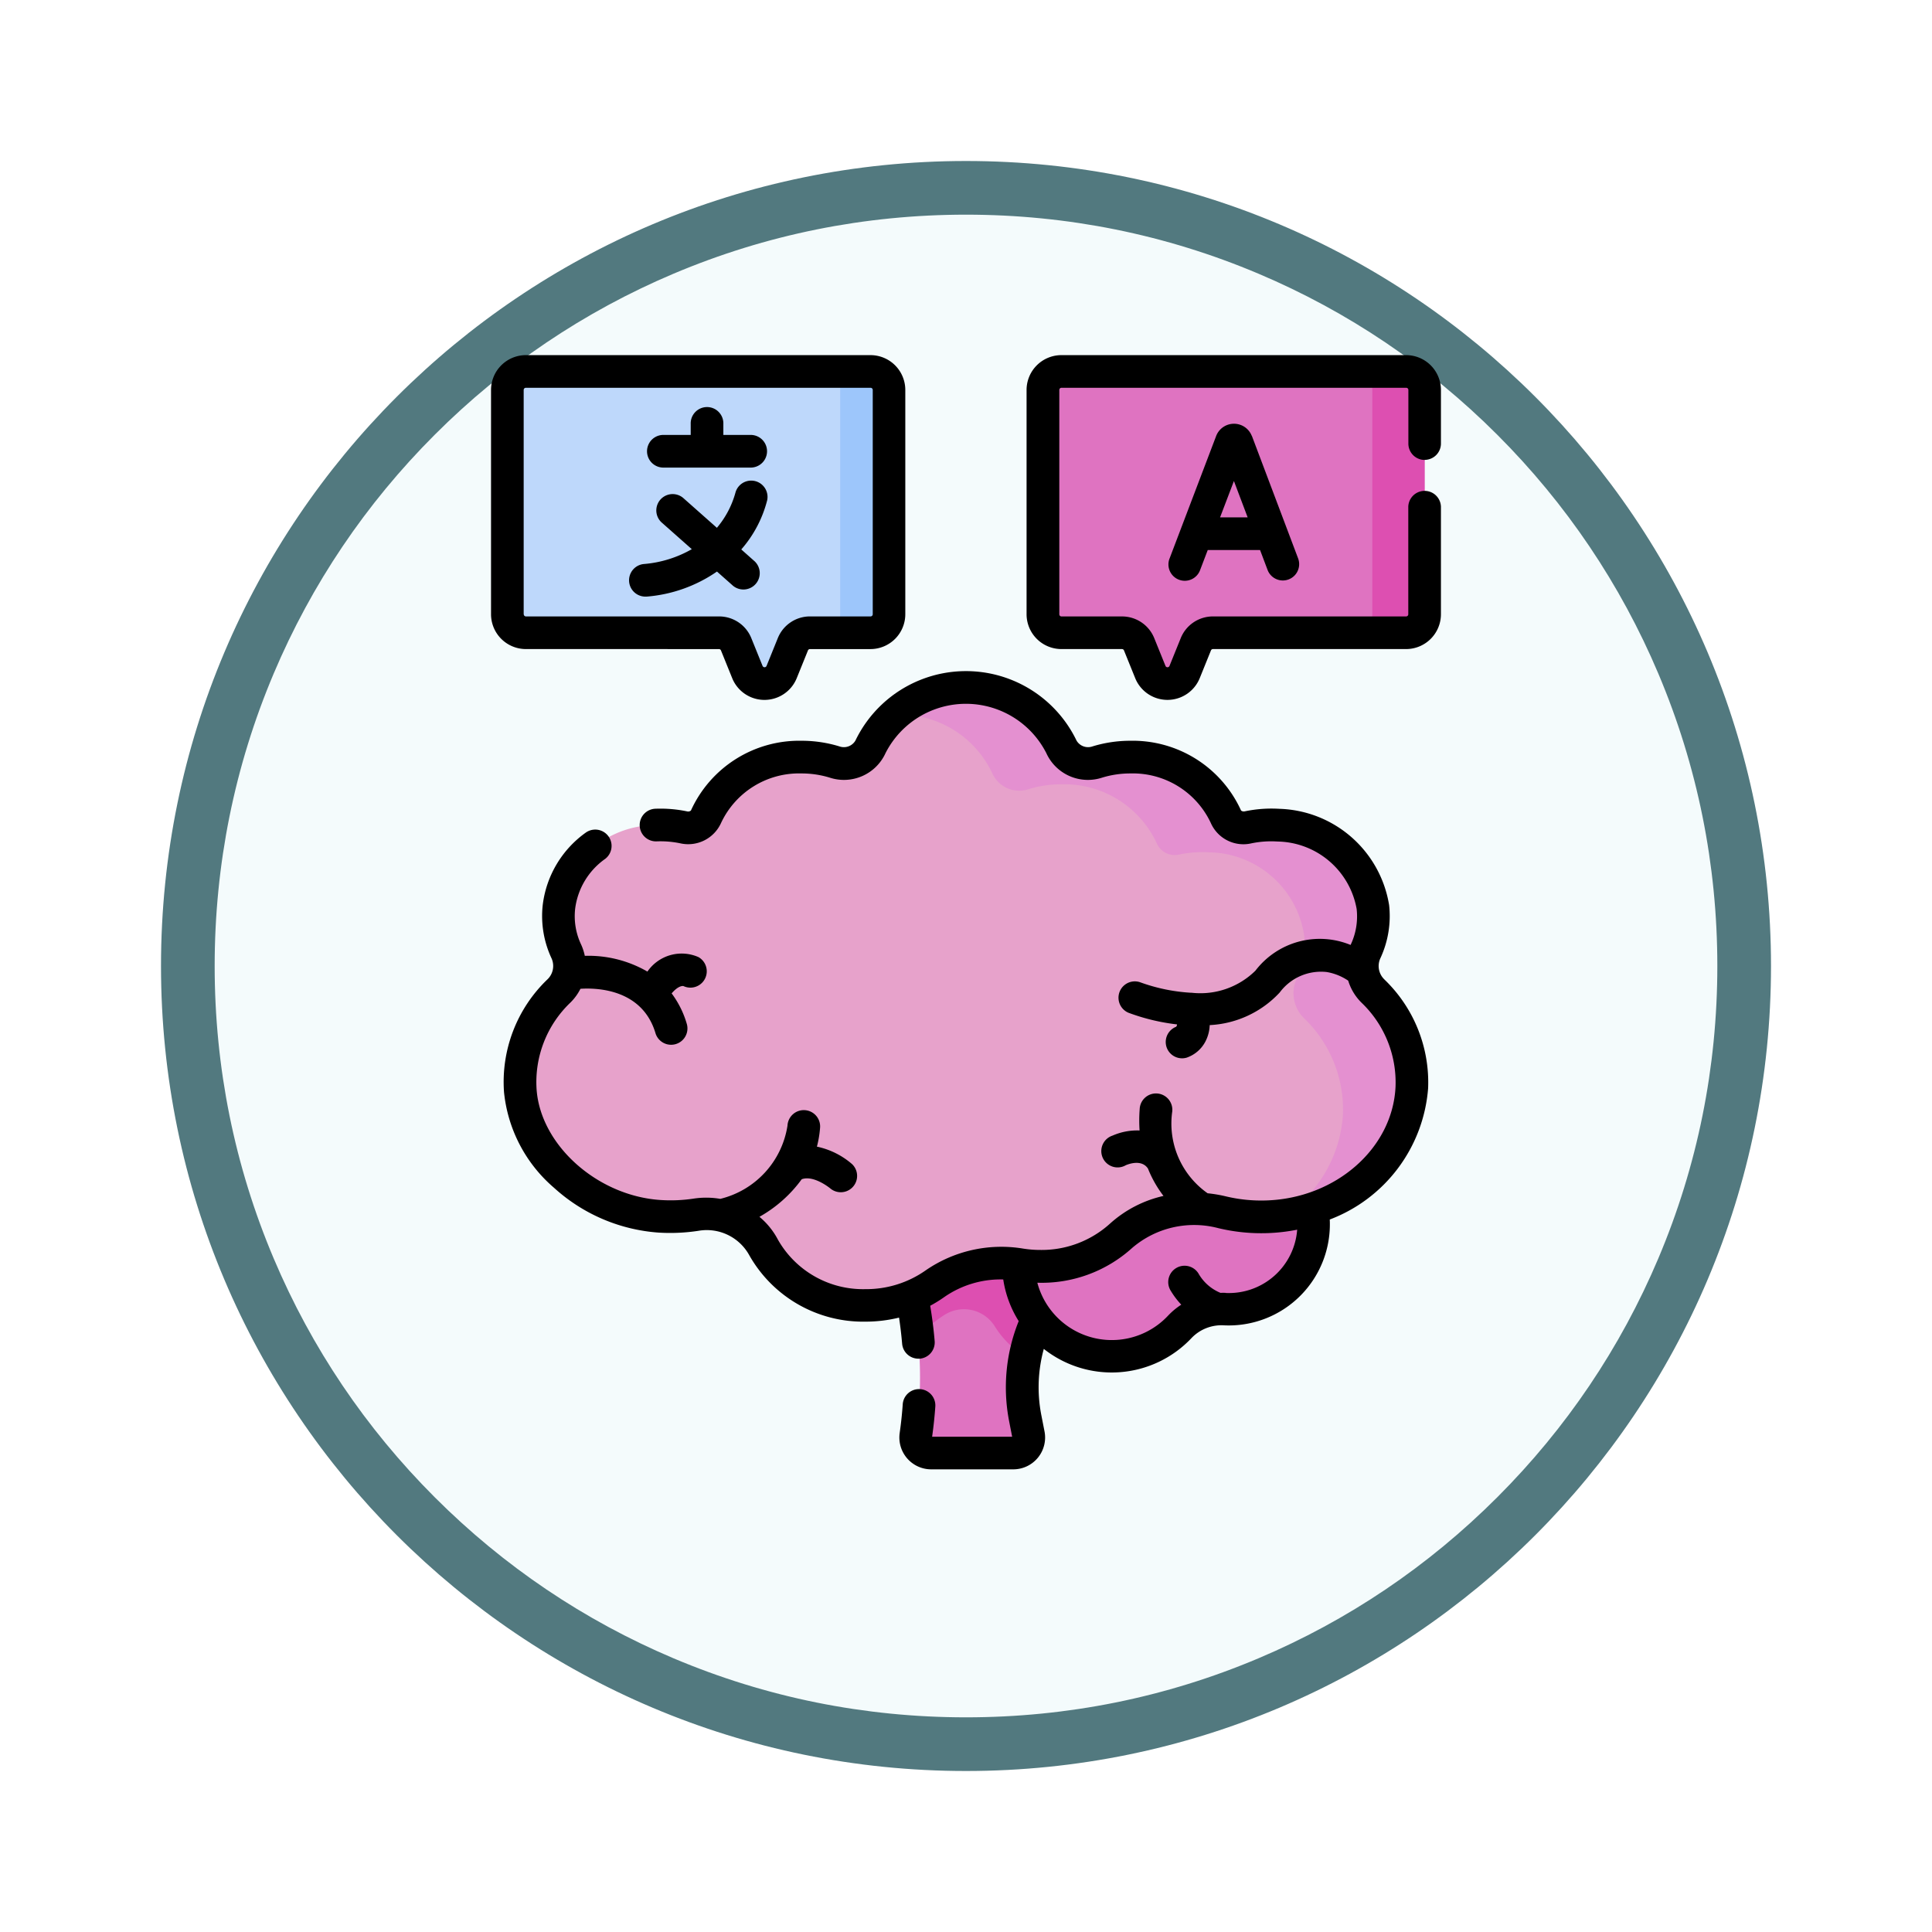 <svg xmlns="http://www.w3.org/2000/svg" xmlns:xlink="http://www.w3.org/1999/xlink" width="108" height="108" viewBox="0 0 108 108">
  <defs>
    <filter id="Trazado_982547" x="0" y="0" width="108" height="108" filterUnits="userSpaceOnUse">
      <feOffset dy="3" input="SourceAlpha"/>
      <feGaussianBlur stdDeviation="3" result="blur"/>
      <feFlood flood-opacity="0.161"/>
      <feComposite operator="in" in2="blur"/>
      <feComposite in="SourceGraphic"/>
    </filter>
  </defs>
  <g id="Grupo_1228211" data-name="Grupo 1228211" transform="translate(-827.01 -537)">
    <g id="Grupo_1227852" data-name="Grupo 1227852" transform="translate(630 -3935)">
      <g id="Grupo_1203964" data-name="Grupo 1203964" transform="translate(7 2516.532)">
        <g id="Grupo_1203625" data-name="Grupo 1203625" transform="translate(-14.49 905.468)">
          <g id="Grupo_1178314" data-name="Grupo 1178314" transform="translate(213.5 1056)">
            <g id="Grupo_1173988" data-name="Grupo 1173988">
              <g id="Grupo_1172010" data-name="Grupo 1172010">
                <g id="Grupo_1171046" data-name="Grupo 1171046">
                  <g id="Grupo_1148525" data-name="Grupo 1148525">
                    <g transform="matrix(1, 0, 0, 1, -9, -6)" filter="url(#Trazado_982547)">
                      <g id="Trazado_982547-2" data-name="Trazado 982547" transform="translate(9 6)" fill="#f4fbfc">
                        <path d="M 45 88.5 C 39.127 88.5 33.43 87.35 28.068 85.082 C 22.889 82.891 18.236 79.755 14.241 75.759 C 10.245 71.764 7.109 67.111 4.918 61.932 C 2.65 56.57 1.5 50.873 1.5 45 C 1.5 39.127 2.65 33.43 4.918 28.068 C 7.109 22.889 10.245 18.236 14.241 14.241 C 18.236 10.245 22.889 7.109 28.068 4.918 C 33.43 2.65 39.127 1.5 45 1.5 C 50.873 1.5 56.57 2.65 61.932 4.918 C 67.111 7.109 71.764 10.245 75.759 14.241 C 79.755 18.236 82.891 22.889 85.082 28.068 C 87.35 33.43 88.5 39.127 88.5 45 C 88.5 50.873 87.35 56.57 85.082 61.932 C 82.891 67.111 79.755 71.764 75.759 75.759 C 71.764 79.755 67.111 82.891 61.932 85.082 C 56.57 87.35 50.873 88.5 45 88.5 Z" stroke="none"/>
                        <path d="M 45 3 C 39.329 3 33.829 4.11 28.653 6.299 C 23.652 8.415 19.16 11.443 15.302 15.302 C 11.443 19.16 8.415 23.652 6.299 28.653 C 4.11 33.829 3 39.329 3 45 C 3 50.671 4.11 56.171 6.299 61.347 C 8.415 66.348 11.443 70.84 15.302 74.698 C 19.16 78.557 23.652 81.585 28.653 83.701 C 33.829 85.89 39.329 87 45 87 C 50.671 87 56.171 85.89 61.347 83.701 C 66.348 81.585 70.84 78.557 74.698 74.698 C 78.557 70.84 81.585 66.348 83.701 61.347 C 85.89 56.171 87 50.671 87 45 C 87 39.329 85.89 33.829 83.701 28.653 C 81.585 23.652 78.557 19.16 74.698 15.302 C 70.84 11.443 66.348 8.415 61.347 6.299 C 56.171 4.11 50.671 3 45 3 M 45 0 C 69.853 0 90 20.147 90 45 C 90 69.853 69.853 90 45 90 C 20.147 90 0 69.853 0 45 C 0 20.147 20.147 0 45 0 Z" stroke="none" fill="#52797f"/>
                      </g>
                    </g>
                  </g>
                </g>
              </g>
            </g>
          </g>
        </g>
      </g>
    </g>
    <g id="linguistico" transform="translate(816.671 556.852)">
      <path id="Trazado_1178994" data-name="Trazado 1178994" d="M209.356,373.013l-.03.219a.866.866,0,0,0,.859.982h4.589a.867.867,0,0,0,.851-1.033l-.181-.926a8.718,8.718,0,0,1,2.714-8.217l2.8-2.438-14.908-5.434,2.2,6.2A22.768,22.768,0,0,1,209.356,373.013Z" transform="translate(-147.791 -312.831)" fill="#df73c1"/>
      <path id="Trazado_1178995" data-name="Trazado 1178995" d="M206.052,356.166l2.2,6.2a22.585,22.585,0,0,1,1.168,5.126,6.274,6.274,0,0,0,.979-.636,5.906,5.906,0,0,1,.58-.405,2.028,2.028,0,0,1,2.771.689,5.246,5.246,0,0,0,1.689,1.672,8.471,8.471,0,0,1,2.714-4.775l2.8-2.438Z" transform="translate(-147.791 -312.831)" fill="#dd4fb1"/>
      <path id="Trazado_1178996" data-name="Trazado 1178996" d="M292,360.559a4.731,4.731,0,0,0-4.184,2.3,5.217,5.217,0,1,0,1.316,8.154,3.233,3.233,0,0,1,2.517-.99q.112.005.226.005a4.734,4.734,0,0,0,.125-9.466Z" transform="translate(-212.842 -316.688)" fill="#df73c1"/>
      <path id="Trazado_1178997" data-name="Trazado 1178997" d="M98.4,167.426a4.633,4.633,0,0,0,.4-2.472,5.463,5.463,0,0,0-5.27-4.577,6.364,6.364,0,0,0-1.7.122,1.093,1.093,0,0,1-1.242-.59,5.7,5.7,0,0,0-5.344-3.336,6.276,6.276,0,0,0-1.847.275,1.649,1.649,0,0,1-2-.845,5.95,5.95,0,0,0-10.678,0,1.649,1.649,0,0,1-2,.845,6.276,6.276,0,0,0-1.847-.275,5.7,5.7,0,0,0-5.344,3.336,1.093,1.093,0,0,1-1.242.59,6.364,6.364,0,0,0-1.7-.122,5.463,5.463,0,0,0-5.27,4.577,4.632,4.632,0,0,0,.4,2.472,1.946,1.946,0,0,1-.409,2.229,7.07,7.07,0,0,0-2.157,5.584c.266,3.555,3.812,6.752,7.777,7.011a9.493,9.493,0,0,0,2.05-.087,3.629,3.629,0,0,1,3.764,1.812,6.36,6.36,0,0,0,5.7,3.256,6.718,6.718,0,0,0,3.894-1.214,6.511,6.511,0,0,1,4.782-1.065,7.035,7.035,0,0,0,1.109.087,6.628,6.628,0,0,0,4.5-1.7,6.232,6.232,0,0,1,5.648-1.324,9.375,9.375,0,0,0,2.5.253c4.371-.141,7.926-3.307,8.108-7.224a7.083,7.083,0,0,0-2.169-5.387A1.946,1.946,0,0,1,98.4,167.426Z" transform="translate(-11.717 -134.103)" fill="#e7a2cb"/>
      <g id="Grupo_1228206" data-name="Grupo 1228206" transform="translate(60.286 18.577)">
        <path id="Trazado_1178998" data-name="Trazado 1178998" d="M249.5,169.655a1.946,1.946,0,0,1-.409-2.229,4.632,4.632,0,0,0,.4-2.472,5.463,5.463,0,0,0-5.27-4.577,6.364,6.364,0,0,0-1.7.122,1.093,1.093,0,0,1-1.242-.59,5.7,5.7,0,0,0-5.344-3.336,6.276,6.276,0,0,0-1.847.275,1.649,1.649,0,0,1-2-.845,5.706,5.706,0,0,0-5.339-3.323A6.018,6.018,0,0,0,222.7,154.2c.066,0,.132,0,.2,0a5.707,5.707,0,0,1,5.339,3.323,1.649,1.649,0,0,0,2,.845,6.278,6.278,0,0,1,1.847-.275,5.7,5.7,0,0,1,5.344,3.336,1.093,1.093,0,0,0,1.242.59,6.364,6.364,0,0,1,1.7-.122,5.463,5.463,0,0,1,5.27,4.577,4.632,4.632,0,0,1-.4,2.472,1.946,1.946,0,0,0,.409,2.229,7.082,7.082,0,0,1,2.169,5.387,7.332,7.332,0,0,1-3.23,5.617c3.889-.559,6.915-3.527,7.083-7.132a7.082,7.082,0,0,0-2.169-5.388Z" transform="translate(-222.696 -152.68)" fill="#e490d0"/>
      </g>
      <g id="Grupo_1228209" data-name="Grupo 1228209" transform="translate(38.7 0.913)">
        <path id="Trazado_1178999" data-name="Trazado 1178999" d="M65.592,7.5H46.321a1.034,1.034,0,0,0-1.034,1.034V21.073a1.034,1.034,0,0,0,1.034,1.034h10.8a1.034,1.034,0,0,1,.958.646L58.7,24.3a1.034,1.034,0,0,0,1.916,0l.627-1.549a1.034,1.034,0,0,1,.958-.646h3.387a1.034,1.034,0,0,0,1.034-1.034V8.534A1.034,1.034,0,0,0,65.592,7.5Z" transform="translate(-45.287 -7.5)" fill="#bed8fb"/>
        <g id="Grupo_1228207" data-name="Grupo 1228207" transform="translate(17.572)">
          <path id="Trazado_1179000" data-name="Trazado 1179000" d="M192.441,7.5h-2.733a1.034,1.034,0,0,1,1.034,1.034V21.073a1.034,1.034,0,0,1-1.034,1.034h2.733a1.034,1.034,0,0,0,1.034-1.034V8.534A1.034,1.034,0,0,0,192.441,7.5Z" transform="translate(-189.708 -7.5)" fill="#9dc6fb"/>
        </g>
        <path id="Trazado_1179001" data-name="Trazado 1179001" d="M292.37,7.5h19.271a1.034,1.034,0,0,1,1.034,1.034V21.073a1.034,1.034,0,0,1-1.034,1.034h-10.8a1.034,1.034,0,0,0-.958.646l-.628,1.549a1.034,1.034,0,0,1-1.916,0l-.627-1.549a1.034,1.034,0,0,0-.958-.646H292.37a1.034,1.034,0,0,1-1.034-1.034V8.534A1.034,1.034,0,0,1,292.37,7.5Z" transform="translate(-261.399 -7.5)" fill="#df73c1"/>
        <g id="Grupo_1228208" data-name="Grupo 1228208" transform="translate(47.319)">
          <path id="Trazado_1179002" data-name="Trazado 1179002" d="M437.112,7.5h-2.923a1.034,1.034,0,0,1,1.034,1.034V21.073a1.034,1.034,0,0,1-1.034,1.034h2.923a1.034,1.034,0,0,0,1.034-1.034V8.534A1.034,1.034,0,0,0,437.112,7.5Z" transform="translate(-434.189 -7.5)" fill="#dd4fb1"/>
        </g>
      </g>
      <g id="Grupo_1228210" data-name="Grupo 1228210" transform="translate(37.788)">
        <path id="Trazado_1179003" data-name="Trazado 1179003" d="M92.86,162.418a1.036,1.036,0,0,1-.223-1.2,5.578,5.578,0,0,0,.484-2.955A6.409,6.409,0,0,0,87,152.877a7.3,7.3,0,0,0-1.945.14.245.245,0,0,1-.211-.045,6.65,6.65,0,0,0-6.188-3.9,7.189,7.189,0,0,0-2.115.315.748.748,0,0,1-.893-.323,6.86,6.86,0,0,0-12.363,0,.747.747,0,0,1-.893.323,7.19,7.19,0,0,0-2.115-.315,6.648,6.648,0,0,0-6.186,3.9.236.236,0,0,1-.213.048,7.264,7.264,0,0,0-1.74-.149.913.913,0,1,0,.062,1.824,5.432,5.432,0,0,1,1.3.111,2.015,2.015,0,0,0,2.274-1.135,4.811,4.811,0,0,1,4.5-2.772,5.36,5.36,0,0,1,1.579.235,2.552,2.552,0,0,0,3.114-1.367,5.042,5.042,0,0,1,8.993,0,2.552,2.552,0,0,0,3.115,1.367,5.361,5.361,0,0,1,1.579-.235,4.812,4.812,0,0,1,4.5,2.771,1.99,1.99,0,0,0,2.274,1.135,5.444,5.444,0,0,1,1.458-.1,4.572,4.572,0,0,1,4.419,3.766,3.7,3.7,0,0,1-.326,1.988l-.013.027a4.528,4.528,0,0,0-5.32,1.439,4.383,4.383,0,0,1-3.554,1.234l-.037,0a9.986,9.986,0,0,1-2.836-.581.913.913,0,0,0-.677,1.695,11.528,11.528,0,0,0,2.722.655.2.2,0,0,1-.05.132.913.913,0,0,0,.584,1.728,1.864,1.864,0,0,0,1.062-.921,2.132,2.132,0,0,0,.231-.9,5.724,5.724,0,0,0,3.91-1.819A2.876,2.876,0,0,1,89.634,162a3.053,3.053,0,0,1,1.2.483,2.911,2.911,0,0,0,.745,1.232,6.167,6.167,0,0,1,1.9,4.7c-.16,3.438-3.334,6.229-7.226,6.354a8.488,8.488,0,0,1-2.256-.228,7.6,7.6,0,0,0-1.02-.173l-.016-.01a4.759,4.759,0,0,1-1.964-4.56.913.913,0,1,0-1.82-.135,8.437,8.437,0,0,0-.006,1.194,3.432,3.432,0,0,0-1.509.286A.912.912,0,1,0,78.4,172.8c.148-.064.885-.346,1.239.185a6.439,6.439,0,0,0,.869,1.531,6.648,6.648,0,0,0-3,1.557,5.69,5.69,0,0,1-3.882,1.463,6.137,6.137,0,0,1-.965-.076,7.449,7.449,0,0,0-5.454,1.222,5.772,5.772,0,0,1-3.366,1.045,5.472,5.472,0,0,1-4.886-2.765,4.178,4.178,0,0,0-1.034-1.278,7.4,7.4,0,0,0,2.363-2.1c.676-.25,1.6.511,1.62.531a.913.913,0,0,0,1.2-1.373,4.366,4.366,0,0,0-1.97-.981,5.9,5.9,0,0,0,.174-1.025.913.913,0,1,0-1.819-.149,5,5,0,0,1-3.756,4.093,4.665,4.665,0,0,0-1.489-.014,8.585,8.585,0,0,1-1.853.078c-3.522-.23-6.694-3.055-6.926-6.168a6.143,6.143,0,0,1,1.889-4.868,2.951,2.951,0,0,0,.562-.771c.9-.059,3.467,0,4.2,2.5a.913.913,0,0,0,1.751-.515,5.312,5.312,0,0,0-.854-1.728c.323-.379.569-.431.662-.408a.913.913,0,0,0,.843-1.618,2.324,2.324,0,0,0-2.859.807,6.59,6.59,0,0,0-3.5-.88,2.929,2.929,0,0,0-.213-.647,3.7,3.7,0,0,1-.326-1.989,4.027,4.027,0,0,1,1.683-2.788.913.913,0,0,0-1.085-1.468,5.831,5.831,0,0,0-2.412,4.056,5.578,5.578,0,0,0,.484,2.955,1.036,1.036,0,0,1-.223,1.2,7.94,7.94,0,0,0-2.424,6.3,8.108,8.108,0,0,0,2.8,5.351,9.708,9.708,0,0,0,5.827,2.5,10.436,10.436,0,0,0,2.247-.1,2.712,2.712,0,0,1,2.816,1.331,7.312,7.312,0,0,0,6.505,3.748,7.9,7.9,0,0,0,1.887-.226c.073.483.131.971.173,1.461a.913.913,0,0,0,.908.835q.039,0,.078,0a.913.913,0,0,0,.832-.986c-.056-.662-.14-1.323-.25-1.972a7.355,7.355,0,0,0,.794-.491,5.522,5.522,0,0,1,3.29-.98,6.074,6.074,0,0,0,.864,2.329,9.913,9.913,0,0,0-.536,5.592l.17.871H67.575c0-.026.109-.713.176-1.665a.913.913,0,1,0-1.821-.129c-.062.874-.154,1.461-.171,1.6a1.779,1.779,0,0,0,1.763,2.017h4.589a1.779,1.779,0,0,0,1.746-2.12l-.181-.926a8.1,8.1,0,0,1,.141-3.687,6.128,6.128,0,0,0,8.268-.617,2.32,2.32,0,0,1,1.808-.7,5.652,5.652,0,0,0,5.909-5.915A8.549,8.549,0,0,0,95.3,168.5a7.971,7.971,0,0,0-2.438-6.078Zm-8.879,17.517q-.144-.007-.287,0a2.513,2.513,0,0,1-1.21-1.047.913.913,0,1,0-1.561.945,4.483,4.483,0,0,0,.579.762,3.99,3.99,0,0,0-.746.622,4.306,4.306,0,0,1-7.3-1.849,7.528,7.528,0,0,0,5.3-1.944,5.316,5.316,0,0,1,4.816-1.107,10.293,10.293,0,0,0,2.742.278,10.124,10.124,0,0,0,1.667-.192,3.826,3.826,0,0,1-3.994,3.538Z" transform="translate(-42.917 -127.515)"/>
        <path id="Trazado_1179004" data-name="Trazado 1179004" d="M50.53,16.432a.121.121,0,0,1,.112.076l.627,1.549a1.946,1.946,0,0,0,3.608,0l.627-1.549a.121.121,0,0,1,.112-.076H59a1.949,1.949,0,0,0,1.946-1.946V1.946A1.948,1.948,0,0,0,59.005,0H39.734a1.949,1.949,0,0,0-1.946,1.946V14.485a1.949,1.949,0,0,0,1.946,1.946ZM39.613,14.485V1.946a.121.121,0,0,1,.121-.121H59.005a.121.121,0,0,1,.121.121V14.485a.121.121,0,0,1-.121.121H55.618a1.939,1.939,0,0,0-1.8,1.216l-.627,1.549a.121.121,0,0,1-.225,0l-.627-1.549a1.939,1.939,0,0,0-1.8-1.215h-10.8a.122.122,0,0,1-.121-.121Z" transform="translate(-37.788 0)"/>
        <path id="Trazado_1179005" data-name="Trazado 1179005" d="M110.122,27.47h4.943a.913.913,0,0,0,0-1.825h-1.559v-.615a.913.913,0,1,0-1.825,0v.615h-1.559a.913.913,0,0,0,0,1.825Z" transform="translate(-100.519 -21.184)"/>
        <path id="Trazado_1179006" data-name="Trazado 1179006" d="M102.029,63.978c.029,0,.059,0,.089,0a8.036,8.036,0,0,0,3.924-1.4l.849.752a.913.913,0,1,0,1.21-1.366l-.7-.622a6.68,6.68,0,0,0,1.45-2.758.913.913,0,0,0-1.781-.4,5.151,5.151,0,0,1-1.032,1.949l-1.893-1.677a.913.913,0,0,0-1.21,1.366l1.7,1.505a6.433,6.433,0,0,1-2.689.831.913.913,0,0,0,.087,1.821Z" transform="translate(-93.412 -50.48)"/>
        <path id="Trazado_1179007" data-name="Trazado 1179007" d="M353.673,32.19a1.066,1.066,0,0,0-.989-.663h0a1.066,1.066,0,0,0-.989.665l-.008.021-2.6,6.837a.913.913,0,1,0,1.706.65l.425-1.115h2.924l.42,1.113a.912.912,0,1,0,1.707-.645l-2.58-6.837Zm-1.766,4.569.774-2.031.767,2.031Z" transform="translate(-311.153 -27.691)"/>
        <path id="Trazado_1179008" data-name="Trazado 1179008" d="M306.088,5.855A.912.912,0,0,0,307,4.942v-3A1.948,1.948,0,0,0,305.054,0H285.783a1.949,1.949,0,0,0-1.946,1.946V14.485a1.948,1.948,0,0,0,1.946,1.946h3.387a.121.121,0,0,1,.112.076l.627,1.549a1.946,1.946,0,0,0,3.608,0l.627-1.549a.121.121,0,0,1,.112-.076h10.8A1.949,1.949,0,0,0,307,14.485V8.471a.913.913,0,0,0-1.825,0v6.015a.121.121,0,0,1-.121.121h-10.8a1.939,1.939,0,0,0-1.8,1.216l-.627,1.549a.121.121,0,0,1-.225,0l-.627-1.549a1.939,1.939,0,0,0-1.8-1.215h-3.387a.121.121,0,0,1-.121-.121V1.946a.121.121,0,0,1,.121-.121h19.271a.121.121,0,0,1,.121.121v3a.912.912,0,0,0,.912.913Z" transform="translate(-253.9)"/>
      </g>
    </g>
  </g>
</svg>
